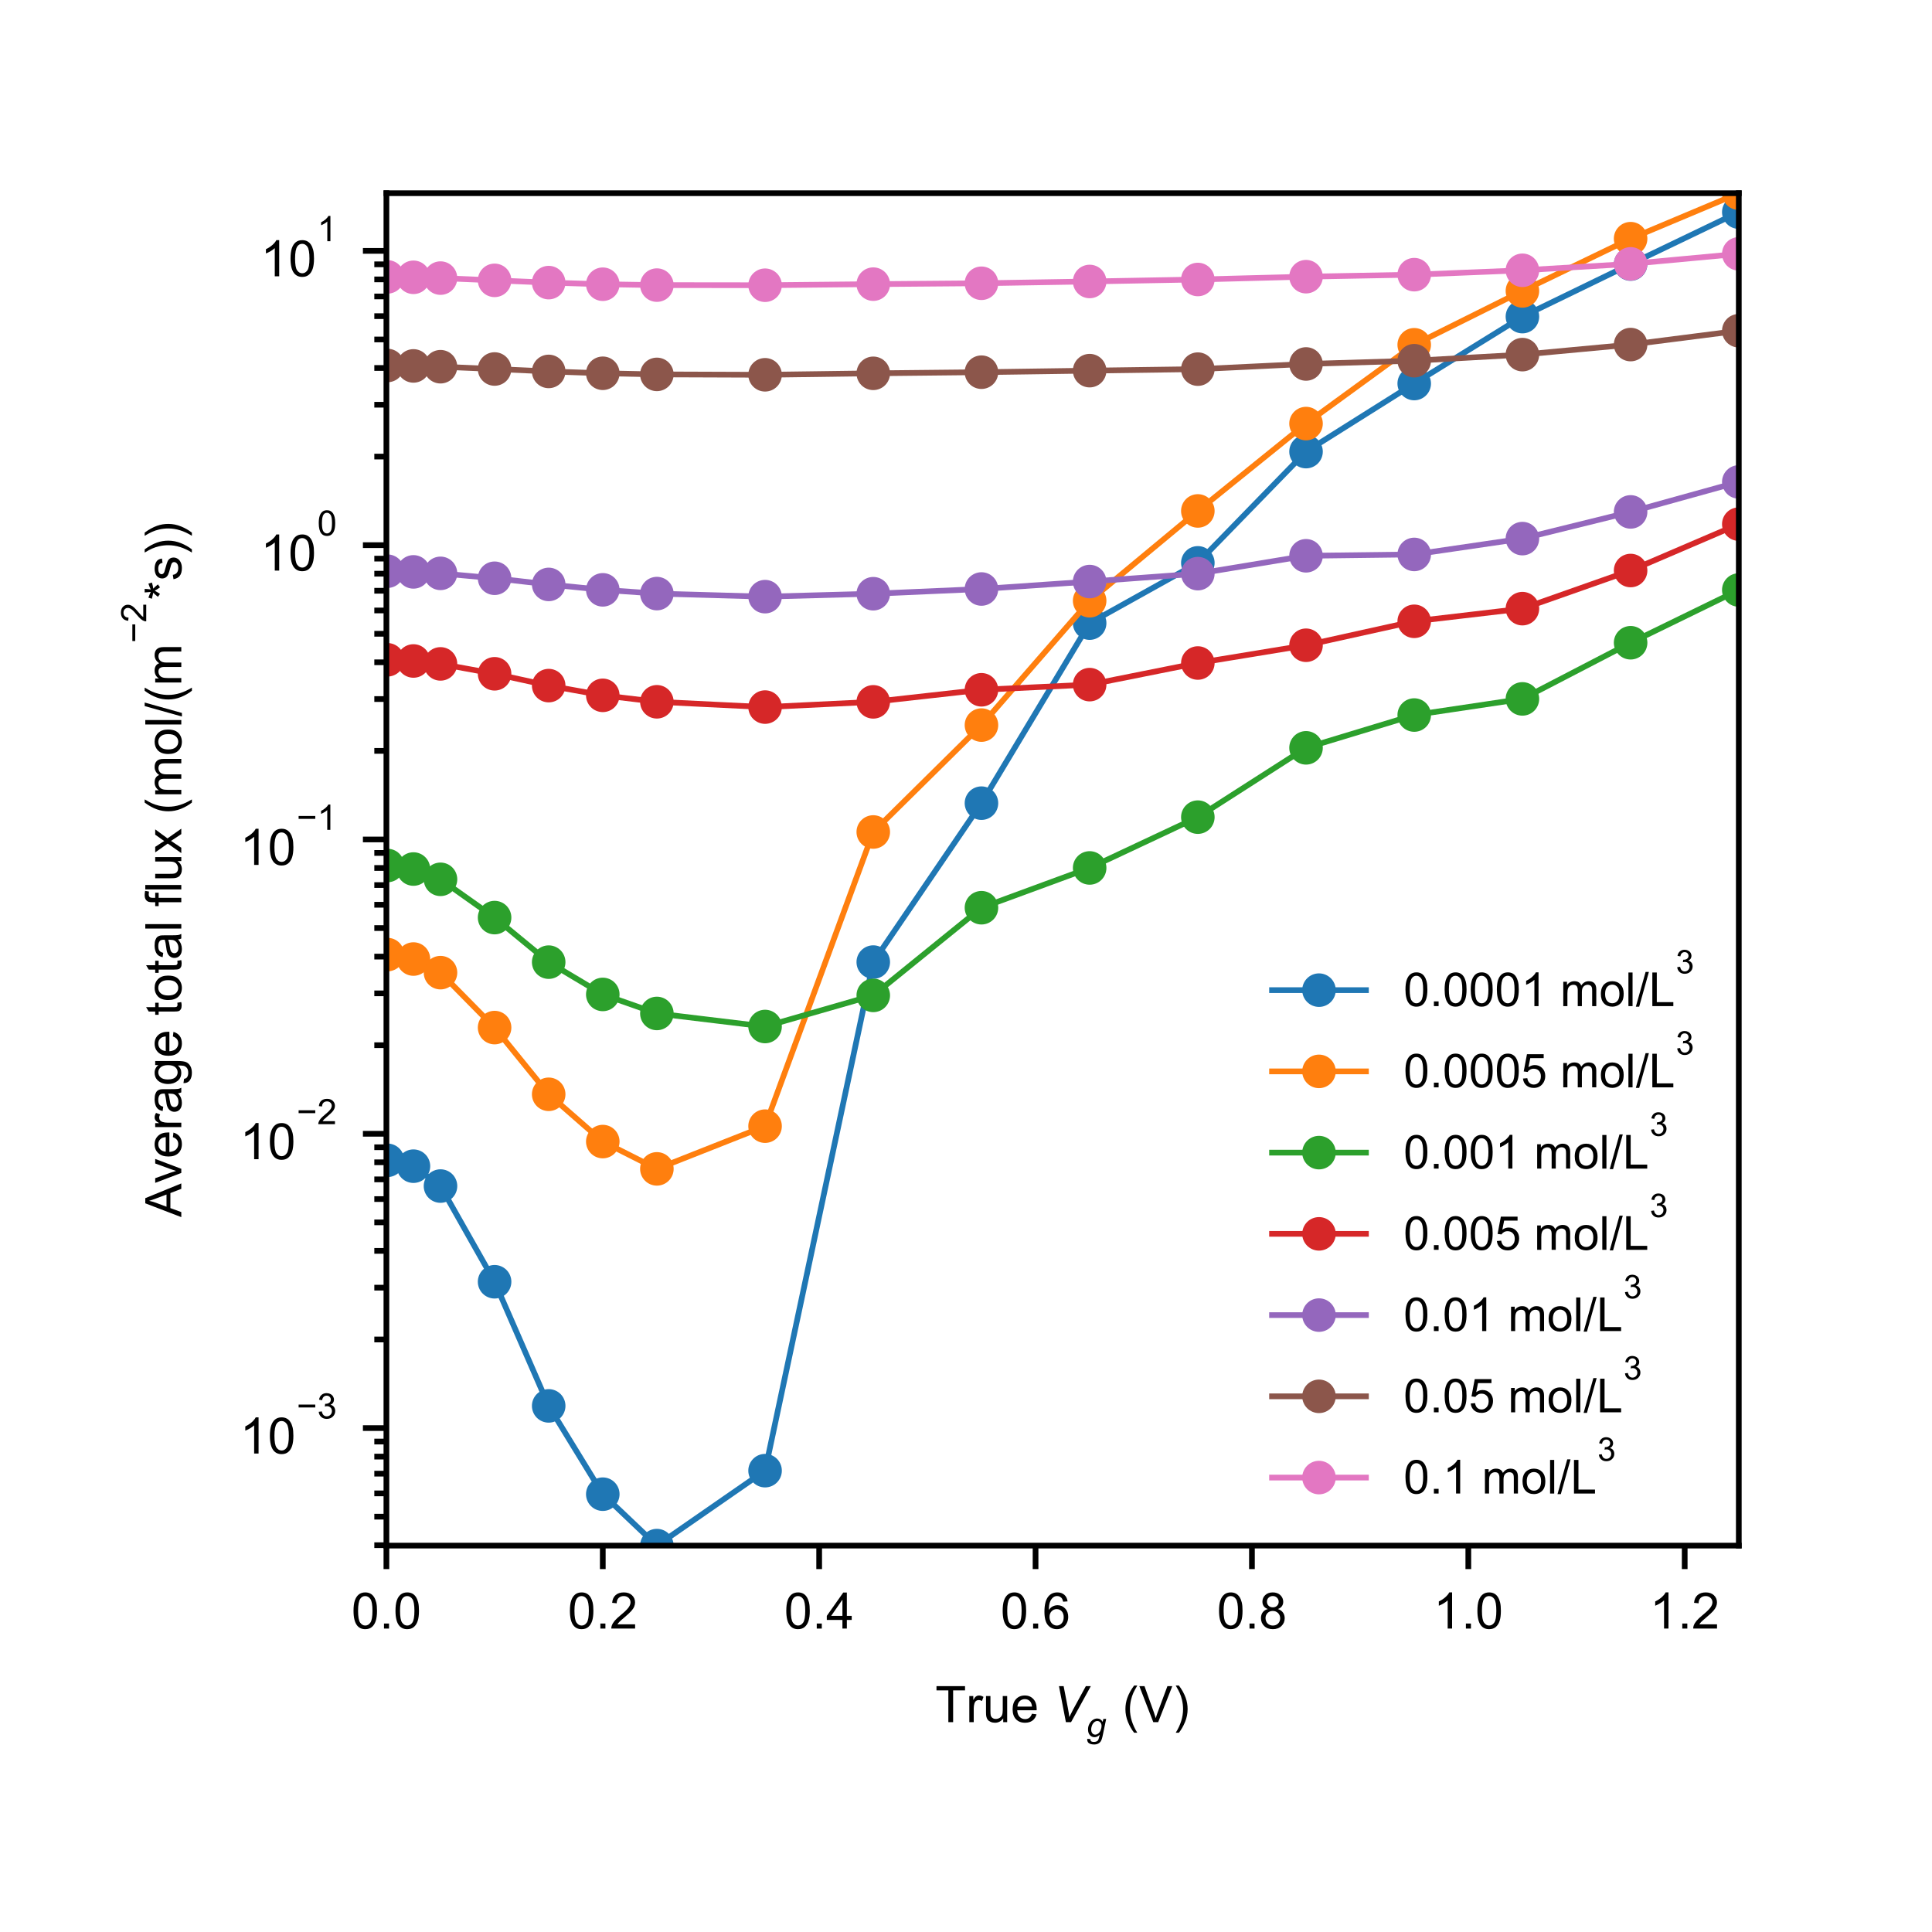 <?xml version="1.0" encoding="utf-8" standalone="no"?>
<!DOCTYPE svg PUBLIC "-//W3C//DTD SVG 1.1//EN"
  "http://www.w3.org/Graphics/SVG/1.1/DTD/svg11.dtd">
<!-- Created with matplotlib (http://matplotlib.org/) -->
<svg height="288pt" version="1.1" viewBox="0 0 288 288" width="288pt" xmlns="http://www.w3.org/2000/svg" xmlns:xlink="http://www.w3.org/1999/xlink">
 <defs>
  <style type="text/css">
*{stroke-linecap:butt;stroke-linejoin:round;}
  </style>
 </defs>
 <g id="figure_1">
  <g id="patch_1">
   <path d="M 0 288 
L 288 288 
L 288 0 
L 0 0 
z
" style="fill:none;"/>
  </g>
  <g id="axes_1">
   <g id="patch_2">
    <path d="M 57.6 230.4 
L 259.2 230.4 
L 259.2 28.8 
L 57.6 28.8 
z
" style="fill:none;"/>
   </g>
   <g id="matplotlib.axis_1">
    <g id="xtick_1">
     <g id="line2d_1">
      <defs>
       <path d="M 0 0 
L 0 3.5 
" id="ma757863d47" style="stroke:#000000;stroke-width:0.85;"/>
      </defs>
      <g>
       <use style="stroke:#000000;stroke-width:0.85;" x="57.6" xlink:href="#ma757863d47" y="230.4"/>
      </g>
     </g>
     <g id="text_1">
      <!-- 0.0 -->
      <defs>
       <path d="M 4.156 35.297 
Q 4.156 48 6.766 55.734 
Q 9.375 63.484 14.516 67.672 
Q 19.672 71.875 27.484 71.875 
Q 33.25 71.875 37.594 69.547 
Q 41.938 67.234 44.766 62.859 
Q 47.609 58.5 49.219 52.219 
Q 50.828 45.953 50.828 35.297 
Q 50.828 22.703 48.234 14.969 
Q 45.656 7.234 40.5 3 
Q 35.359 -1.219 27.484 -1.219 
Q 17.141 -1.219 11.234 6.203 
Q 4.156 15.141 4.156 35.297 
M 13.188 35.297 
Q 13.188 17.672 17.312 11.828 
Q 21.438 6 27.484 6 
Q 33.547 6 37.672 11.859 
Q 41.797 17.719 41.797 35.297 
Q 41.797 52.984 37.672 58.781 
Q 33.547 64.594 27.391 64.594 
Q 21.344 64.594 17.719 59.469 
Q 13.188 52.938 13.188 35.297 
" id="ArialMT-30"/>
       <path d="M 9.078 0 
L 9.078 10.016 
L 19.094 10.016 
L 19.094 0 
z
" id="ArialMT-2e"/>
      </defs>
      <g transform="translate(52.388 242.768)scale(0.075 -0.075)">
       <use xlink:href="#ArialMT-30"/>
       <use x="55.615" xlink:href="#ArialMT-2e"/>
       <use x="83.398" xlink:href="#ArialMT-30"/>
      </g>
     </g>
    </g>
    <g id="xtick_2">
     <g id="line2d_2">
      <g>
       <use style="stroke:#000000;stroke-width:0.85;" x="89.856" xlink:href="#ma757863d47" y="230.4"/>
      </g>
     </g>
     <g id="text_2">
      <!-- 0.2 -->
      <defs>
       <path d="M 50.344 8.453 
L 50.344 0 
L 3.031 0 
Q 2.938 3.172 4.047 6.109 
Q 5.859 10.938 9.828 15.625 
Q 13.812 20.312 21.344 26.469 
Q 33.016 36.031 37.109 41.625 
Q 41.219 47.219 41.219 52.203 
Q 41.219 57.422 37.469 61 
Q 33.734 64.594 27.734 64.594 
Q 21.391 64.594 17.578 60.781 
Q 13.766 56.984 13.719 50.25 
L 4.688 51.172 
Q 5.609 61.281 11.656 66.578 
Q 17.719 71.875 27.938 71.875 
Q 38.234 71.875 44.234 66.156 
Q 50.25 60.453 50.25 52 
Q 50.25 47.703 48.484 43.547 
Q 46.734 39.406 42.656 34.812 
Q 38.578 30.219 29.109 22.219 
Q 21.188 15.578 18.938 13.203 
Q 16.703 10.844 15.234 8.453 
z
" id="ArialMT-32"/>
      </defs>
      <g transform="translate(84.644 242.768)scale(0.075 -0.075)">
       <use xlink:href="#ArialMT-30"/>
       <use x="55.615" xlink:href="#ArialMT-2e"/>
       <use x="83.398" xlink:href="#ArialMT-32"/>
      </g>
     </g>
    </g>
    <g id="xtick_3">
     <g id="line2d_3">
      <g>
       <use style="stroke:#000000;stroke-width:0.85;" x="122.112" xlink:href="#ma757863d47" y="230.4"/>
      </g>
     </g>
     <g id="text_3">
      <!-- 0.4 -->
      <defs>
       <path d="M 32.328 0 
L 32.328 17.141 
L 1.266 17.141 
L 1.266 25.203 
L 33.938 71.578 
L 41.109 71.578 
L 41.109 25.203 
L 50.781 25.203 
L 50.781 17.141 
L 41.109 17.141 
L 41.109 0 
z
M 32.328 25.203 
L 32.328 57.469 
L 9.906 25.203 
z
" id="ArialMT-34"/>
      </defs>
      <g transform="translate(116.9 242.768)scale(0.075 -0.075)">
       <use xlink:href="#ArialMT-30"/>
       <use x="55.615" xlink:href="#ArialMT-2e"/>
       <use x="83.398" xlink:href="#ArialMT-34"/>
      </g>
     </g>
    </g>
    <g id="xtick_4">
     <g id="line2d_4">
      <g>
       <use style="stroke:#000000;stroke-width:0.85;" x="154.368" xlink:href="#ma757863d47" y="230.4"/>
      </g>
     </g>
     <g id="text_4">
      <!-- 0.6 -->
      <defs>
       <path d="M 49.75 54.047 
L 41.016 53.375 
Q 39.844 58.547 37.703 60.891 
Q 34.125 64.656 28.906 64.656 
Q 24.703 64.656 21.531 62.312 
Q 17.391 59.281 14.984 53.469 
Q 12.594 47.656 12.5 36.922 
Q 15.672 41.75 20.266 44.094 
Q 24.859 46.438 29.891 46.438 
Q 38.672 46.438 44.844 39.969 
Q 51.031 33.5 51.031 23.25 
Q 51.031 16.5 48.125 10.719 
Q 45.219 4.938 40.141 1.859 
Q 35.062 -1.219 28.609 -1.219 
Q 17.625 -1.219 10.688 6.859 
Q 3.766 14.938 3.766 33.5 
Q 3.766 54.25 11.422 63.672 
Q 18.109 71.875 29.438 71.875 
Q 37.891 71.875 43.281 67.141 
Q 48.688 62.406 49.75 54.047 
M 13.875 23.188 
Q 13.875 18.656 15.797 14.5 
Q 17.719 10.359 21.188 8.172 
Q 24.656 6 28.469 6 
Q 34.031 6 38.031 10.484 
Q 42.047 14.984 42.047 22.703 
Q 42.047 30.125 38.078 34.391 
Q 34.125 38.672 28.125 38.672 
Q 22.172 38.672 18.016 34.391 
Q 13.875 30.125 13.875 23.188 
" id="ArialMT-36"/>
      </defs>
      <g transform="translate(149.155 242.768)scale(0.075 -0.075)">
       <use xlink:href="#ArialMT-30"/>
       <use x="55.615" xlink:href="#ArialMT-2e"/>
       <use x="83.398" xlink:href="#ArialMT-36"/>
      </g>
     </g>
    </g>
    <g id="xtick_5">
     <g id="line2d_5">
      <g>
       <use style="stroke:#000000;stroke-width:0.85;" x="186.624" xlink:href="#ma757863d47" y="230.4"/>
      </g>
     </g>
     <g id="text_5">
      <!-- 0.8 -->
      <defs>
       <path d="M 17.672 38.812 
Q 12.203 40.828 9.562 44.531 
Q 6.938 48.25 6.938 53.422 
Q 6.938 61.234 12.547 66.547 
Q 18.172 71.875 27.484 71.875 
Q 36.859 71.875 42.578 66.422 
Q 48.297 60.984 48.297 53.172 
Q 48.297 48.188 45.672 44.5 
Q 43.062 40.828 37.75 38.812 
Q 44.344 36.672 47.781 31.875 
Q 51.219 27.094 51.219 20.453 
Q 51.219 11.281 44.719 5.031 
Q 38.234 -1.219 27.641 -1.219 
Q 17.047 -1.219 10.547 5.047 
Q 4.047 11.328 4.047 20.703 
Q 4.047 27.688 7.594 32.391 
Q 11.141 37.109 17.672 38.812 
M 15.922 53.719 
Q 15.922 48.641 19.188 45.406 
Q 22.469 42.188 27.688 42.188 
Q 32.766 42.188 36.016 45.375 
Q 39.266 48.578 39.266 53.219 
Q 39.266 58.062 35.906 61.359 
Q 32.562 64.656 27.594 64.656 
Q 22.562 64.656 19.234 61.422 
Q 15.922 58.203 15.922 53.719 
M 13.094 20.656 
Q 13.094 16.891 14.875 13.375 
Q 16.656 9.859 20.172 7.922 
Q 23.688 6 27.734 6 
Q 34.031 6 38.125 10.047 
Q 42.234 14.109 42.234 20.359 
Q 42.234 26.703 38.016 30.859 
Q 33.797 35.016 27.438 35.016 
Q 21.234 35.016 17.156 30.906 
Q 13.094 26.812 13.094 20.656 
" id="ArialMT-38"/>
      </defs>
      <g transform="translate(181.411 242.768)scale(0.075 -0.075)">
       <use xlink:href="#ArialMT-30"/>
       <use x="55.615" xlink:href="#ArialMT-2e"/>
       <use x="83.398" xlink:href="#ArialMT-38"/>
      </g>
     </g>
    </g>
    <g id="xtick_6">
     <g id="line2d_6">
      <g>
       <use style="stroke:#000000;stroke-width:0.85;" x="218.88" xlink:href="#ma757863d47" y="230.4"/>
      </g>
     </g>
     <g id="text_6">
      <!-- 1.0 -->
      <defs>
       <path d="M 37.25 0 
L 28.469 0 
L 28.469 56 
Q 25.297 52.984 20.141 49.953 
Q 14.984 46.922 10.891 45.406 
L 10.891 53.906 
Q 18.266 57.375 23.781 62.297 
Q 29.297 67.234 31.594 71.875 
L 37.25 71.875 
z
" id="ArialMT-31"/>
      </defs>
      <g transform="translate(213.667 242.768)scale(0.075 -0.075)">
       <use xlink:href="#ArialMT-31"/>
       <use x="55.615" xlink:href="#ArialMT-2e"/>
       <use x="83.398" xlink:href="#ArialMT-30"/>
      </g>
     </g>
    </g>
    <g id="xtick_7">
     <g id="line2d_7">
      <g>
       <use style="stroke:#000000;stroke-width:0.85;" x="251.136" xlink:href="#ma757863d47" y="230.4"/>
      </g>
     </g>
     <g id="text_7">
      <!-- 1.2 -->
      <g transform="translate(245.923 242.768)scale(0.075 -0.075)">
       <use xlink:href="#ArialMT-31"/>
       <use x="55.615" xlink:href="#ArialMT-2e"/>
       <use x="83.398" xlink:href="#ArialMT-32"/>
      </g>
     </g>
    </g>
    <g id="text_8">
     <!-- True $V_{g}$ (V) -->
     <defs>
      <path d="M 25.922 0 
L 25.922 63.141 
L 2.344 63.141 
L 2.344 71.578 
L 59.078 71.578 
L 59.078 63.141 
L 35.406 63.141 
L 35.406 0 
z
" id="ArialMT-54"/>
      <path d="M 6.5 0 
L 6.5 51.859 
L 14.406 51.859 
L 14.406 44 
Q 17.438 49.516 20 51.266 
Q 22.562 53.031 25.641 53.031 
Q 30.078 53.031 34.672 50.203 
L 31.641 42.047 
Q 28.422 43.953 25.203 43.953 
Q 22.312 43.953 20.016 42.219 
Q 17.719 40.484 16.75 37.406 
Q 15.281 32.719 15.281 27.156 
L 15.281 0 
z
" id="ArialMT-72"/>
      <path d="M 40.578 0 
L 40.578 7.625 
Q 34.516 -1.172 24.125 -1.172 
Q 19.531 -1.172 15.547 0.578 
Q 11.578 2.344 9.641 5 
Q 7.719 7.672 6.938 11.531 
Q 6.391 14.109 6.391 19.734 
L 6.391 51.859 
L 15.188 51.859 
L 15.188 23.094 
Q 15.188 16.219 15.719 13.812 
Q 16.547 10.359 19.234 8.375 
Q 21.922 6.391 25.875 6.391 
Q 29.828 6.391 33.297 8.422 
Q 36.766 10.453 38.203 13.938 
Q 39.656 17.438 39.656 24.078 
L 39.656 51.859 
L 48.438 51.859 
L 48.438 0 
z
" id="ArialMT-75"/>
      <path d="M 42.094 16.703 
L 51.172 15.578 
Q 49.031 7.625 43.219 3.219 
Q 37.406 -1.172 28.375 -1.172 
Q 17 -1.172 10.328 5.828 
Q 3.656 12.844 3.656 25.484 
Q 3.656 38.578 10.391 45.797 
Q 17.141 53.031 27.875 53.031 
Q 38.281 53.031 44.875 45.953 
Q 51.469 38.875 51.469 26.031 
Q 51.469 25.25 51.422 23.688 
L 12.75 23.688 
Q 13.234 15.141 17.578 10.594 
Q 21.922 6.062 28.422 6.062 
Q 33.25 6.062 36.672 8.594 
Q 40.094 11.141 42.094 16.703 
M 13.234 30.906 
L 42.188 30.906 
Q 41.609 37.453 38.875 40.719 
Q 34.672 45.797 27.984 45.797 
Q 21.922 45.797 17.797 41.75 
Q 13.672 37.703 13.234 30.906 
" id="ArialMT-65"/>
      <path id="ArialMT-20"/>
      <path d="M 26.172 0 
L 12.406 71.578 
L 21.625 71.578 
L 29.938 28.906 
Q 32.234 17.281 32.906 10.156 
Q 37.406 19.344 40.281 24.703 
L 65.828 71.578 
L 75.688 71.578 
L 36.422 0 
z
" id="Arial-ItalicMT-56"/>
      <path d="M 2.828 -4.688 
L 11.766 -5.516 
Q 11.672 -8.547 12.5 -10.062 
Q 13.328 -11.578 15.141 -12.406 
Q 17.531 -13.484 21.344 -13.484 
Q 29.344 -13.484 32.859 -9.328 
Q 35.156 -6.547 37.109 2.781 
L 37.984 6.984 
Q 31.109 0 23.344 0 
Q 15.484 0 10.188 5.781 
Q 4.891 11.578 4.891 22.172 
Q 4.891 30.906 9.062 38.234 
Q 13.234 45.562 18.984 49.297 
Q 24.75 53.031 30.859 53.031 
Q 41.062 53.031 46.578 43.359 
L 48.344 51.859 
L 56.453 51.859 
L 46 1.812 
Q 44.281 -6.453 41.5 -11.062 
Q 38.719 -15.672 33.766 -18.203 
Q 28.812 -20.75 22.312 -20.75 
Q 16.062 -20.75 11.547 -19.141 
Q 7.031 -17.531 4.812 -14.422 
Q 2.594 -11.328 2.594 -7.328 
Q 2.594 -6.109 2.828 -4.688 
M 13.875 22.953 
Q 13.875 17.625 14.891 14.938 
Q 16.359 11.188 19.062 9.203 
Q 21.781 7.234 25.094 7.234 
Q 29.438 7.234 33.734 10.281 
Q 38.031 13.328 40.688 19.719 
Q 43.359 26.125 43.359 31.938 
Q 43.359 38.328 39.812 42.109 
Q 36.281 45.906 31.062 45.906 
Q 27.828 45.906 24.797 44.172 
Q 21.781 42.438 19.156 38.891 
Q 16.547 35.359 15.203 30.422 
Q 13.875 25.484 13.875 22.953 
" id="Arial-ItalicMT-67"/>
      <path d="M 23.391 -21.047 
Q 16.109 -11.859 11.078 0.438 
Q 6.062 12.75 6.062 25.922 
Q 6.062 37.547 9.812 48.188 
Q 14.203 60.547 23.391 72.797 
L 29.688 72.797 
Q 23.781 62.641 21.875 58.297 
Q 18.891 51.562 17.188 44.234 
Q 15.094 35.109 15.094 25.875 
Q 15.094 2.391 29.688 -21.047 
z
" id="ArialMT-28"/>
      <path d="M 28.172 0 
L 0.438 71.578 
L 10.688 71.578 
L 29.297 19.578 
Q 31.547 13.328 33.062 7.859 
Q 34.719 13.719 36.922 19.578 
L 56.25 71.578 
L 65.922 71.578 
L 37.891 0 
z
" id="ArialMT-56"/>
      <path d="M 12.359 -21.047 
L 6.062 -21.047 
Q 20.656 2.391 20.656 25.875 
Q 20.656 35.062 18.562 44.094 
Q 16.891 51.422 13.922 58.156 
Q 12.016 62.547 6.062 72.797 
L 12.359 72.797 
Q 21.531 60.547 25.922 48.188 
Q 29.688 37.547 29.688 25.922 
Q 29.688 12.75 24.625 0.438 
Q 19.578 -11.859 12.359 -21.047 
" id="ArialMT-29"/>
     </defs>
     <g transform="translate(139.425 256.734)scale(0.075 -0.075)">
      <use transform="translate(0 0.203)" xlink:href="#ArialMT-54"/>
      <use transform="translate(61.084 0.203)" xlink:href="#ArialMT-72"/>
      <use transform="translate(94.385 0.203)" xlink:href="#ArialMT-75"/>
      <use transform="translate(150 0.203)" xlink:href="#ArialMT-65"/>
      <use transform="translate(205.615 0.203)" xlink:href="#ArialMT-20"/>
      <use transform="translate(233.398 0.203)" xlink:href="#Arial-ItalicMT-56"/>
      <use transform="translate(300.098 -29.666)scale(0.7)" xlink:href="#Arial-ItalicMT-67"/>
      <use transform="translate(344.006 0.203)" xlink:href="#ArialMT-20"/>
      <use transform="translate(371.79 0.203)" xlink:href="#ArialMT-28"/>
      <use transform="translate(405.09 0.203)" xlink:href="#ArialMT-56"/>
      <use transform="translate(471.79 0.203)" xlink:href="#ArialMT-29"/>
     </g>
    </g>
   </g>
   <g id="matplotlib.axis_2">
    <g id="ytick_1">
     <g id="line2d_8">
      <defs>
       <path d="M 0 0 
L -3.5 0 
" id="m6079a8053b" style="stroke:#000000;stroke-width:0.85;"/>
      </defs>
      <g>
       <use style="stroke:#000000;stroke-width:0.85;" x="57.6" xlink:href="#m6079a8053b" y="212.881"/>
      </g>
     </g>
     <g id="text_9">
      <!-- ${10^{-3}}$ -->
      <defs>
       <path d="M 52.828 31.203 
L 5.562 31.203 
L 5.562 39.406 
L 52.828 39.406 
z
" id="ArialMT-2212"/>
       <path d="M 4.203 18.891 
L 12.984 20.062 
Q 14.5 12.594 18.141 9.297 
Q 21.781 6 27 6 
Q 33.203 6 37.469 10.297 
Q 41.75 14.594 41.75 20.953 
Q 41.75 27 37.797 30.922 
Q 33.844 34.859 27.734 34.859 
Q 25.25 34.859 21.531 33.891 
L 22.516 41.609 
Q 23.391 41.5 23.922 41.5 
Q 29.547 41.5 34.031 44.422 
Q 38.531 47.359 38.531 53.469 
Q 38.531 58.297 35.25 61.469 
Q 31.984 64.656 26.812 64.656 
Q 21.688 64.656 18.266 61.422 
Q 14.844 58.203 13.875 51.766 
L 5.078 53.328 
Q 6.688 62.156 12.391 67.016 
Q 18.109 71.875 26.609 71.875 
Q 32.469 71.875 37.391 69.359 
Q 42.328 66.844 44.938 62.5 
Q 47.562 58.156 47.562 53.266 
Q 47.562 48.641 45.062 44.828 
Q 42.578 41.016 37.703 38.766 
Q 44.047 37.312 47.562 32.688 
Q 51.078 28.078 51.078 21.141 
Q 51.078 11.766 44.234 5.25 
Q 37.406 -1.266 26.953 -1.266 
Q 17.531 -1.266 11.297 4.344 
Q 5.078 9.969 4.203 18.891 
" id="ArialMT-33"/>
      </defs>
      <g transform="translate(35.75 216.748)scale(0.075 -0.075)">
       <use transform="translate(0 0.994)" xlink:href="#ArialMT-31"/>
       <use transform="translate(55.615 0.994)" xlink:href="#ArialMT-30"/>
       <use transform="translate(112.973 70.688)scale(0.7)" xlink:href="#ArialMT-2212"/>
       <use transform="translate(153.852 70.688)scale(0.7)" xlink:href="#ArialMT-33"/>
      </g>
     </g>
    </g>
    <g id="ytick_2">
     <g id="line2d_9">
      <g>
       <use style="stroke:#000000;stroke-width:0.85;" x="57.6" xlink:href="#m6079a8053b" y="169.01"/>
      </g>
     </g>
     <g id="text_10">
      <!-- ${10^{-2}}$ -->
      <g transform="translate(35.75 172.877)scale(0.075 -0.075)">
       <use transform="translate(0 0.994)" xlink:href="#ArialMT-31"/>
       <use transform="translate(55.615 0.994)" xlink:href="#ArialMT-30"/>
       <use transform="translate(112.973 70.688)scale(0.7)" xlink:href="#ArialMT-2212"/>
       <use transform="translate(153.852 70.688)scale(0.7)" xlink:href="#ArialMT-32"/>
      </g>
     </g>
    </g>
    <g id="ytick_3">
     <g id="line2d_10">
      <g>
       <use style="stroke:#000000;stroke-width:0.85;" x="57.6" xlink:href="#m6079a8053b" y="125.139"/>
      </g>
     </g>
     <g id="text_11">
      <!-- ${10^{-1}}$ -->
      <g transform="translate(35.75 129.006)scale(0.075 -0.075)">
       <use transform="translate(0 0.994)" xlink:href="#ArialMT-31"/>
       <use transform="translate(55.615 0.994)" xlink:href="#ArialMT-30"/>
       <use transform="translate(112.973 70.688)scale(0.7)" xlink:href="#ArialMT-2212"/>
       <use transform="translate(153.852 70.688)scale(0.7)" xlink:href="#ArialMT-31"/>
      </g>
     </g>
    </g>
    <g id="ytick_4">
     <g id="line2d_11">
      <g>
       <use style="stroke:#000000;stroke-width:0.85;" x="57.6" xlink:href="#m6079a8053b" y="81.267"/>
      </g>
     </g>
     <g id="text_12">
      <!-- ${10^{0}}$ -->
      <g transform="translate(38.825 85.134)scale(0.075 -0.075)">
       <use transform="translate(0 0.994)" xlink:href="#ArialMT-31"/>
       <use transform="translate(55.615 0.994)" xlink:href="#ArialMT-30"/>
       <use transform="translate(112.973 70.688)scale(0.7)" xlink:href="#ArialMT-30"/>
      </g>
     </g>
    </g>
    <g id="ytick_5">
     <g id="line2d_12">
      <g>
       <use style="stroke:#000000;stroke-width:0.85;" x="57.6" xlink:href="#m6079a8053b" y="37.396"/>
      </g>
     </g>
     <g id="text_13">
      <!-- ${10^{1}}$ -->
      <g transform="translate(38.825 41.263)scale(0.075 -0.075)">
       <use transform="translate(0 0.994)" xlink:href="#ArialMT-31"/>
       <use transform="translate(55.615 0.994)" xlink:href="#ArialMT-30"/>
       <use transform="translate(112.973 70.688)scale(0.7)" xlink:href="#ArialMT-31"/>
      </g>
     </g>
    </g>
    <g id="ytick_6">
     <g id="line2d_13">
      <defs>
       <path d="M 0 0 
L -1.8 0 
" id="m08d5050c03" style="stroke:#000000;stroke-width:0.85;"/>
      </defs>
      <g>
       <use style="stroke:#000000;stroke-width:0.85;" x="57.6" xlink:href="#m08d5050c03" y="230.339"/>
      </g>
     </g>
    </g>
    <g id="ytick_7">
     <g id="line2d_14">
      <g>
       <use style="stroke:#000000;stroke-width:0.85;" x="57.6" xlink:href="#m08d5050c03" y="226.088"/>
      </g>
     </g>
    </g>
    <g id="ytick_8">
     <g id="line2d_15">
      <g>
       <use style="stroke:#000000;stroke-width:0.85;" x="57.6" xlink:href="#m08d5050c03" y="222.614"/>
      </g>
     </g>
    </g>
    <g id="ytick_9">
     <g id="line2d_16">
      <g>
       <use style="stroke:#000000;stroke-width:0.85;" x="57.6" xlink:href="#m08d5050c03" y="219.677"/>
      </g>
     </g>
    </g>
    <g id="ytick_10">
     <g id="line2d_17">
      <g>
       <use style="stroke:#000000;stroke-width:0.85;" x="57.6" xlink:href="#m08d5050c03" y="217.133"/>
      </g>
     </g>
    </g>
    <g id="ytick_11">
     <g id="line2d_18">
      <g>
       <use style="stroke:#000000;stroke-width:0.85;" x="57.6" xlink:href="#m08d5050c03" y="214.888"/>
      </g>
     </g>
    </g>
    <g id="ytick_12">
     <g id="line2d_19">
      <g>
       <use style="stroke:#000000;stroke-width:0.85;" x="57.6" xlink:href="#m08d5050c03" y="199.674"/>
      </g>
     </g>
    </g>
    <g id="ytick_13">
     <g id="line2d_20">
      <g>
       <use style="stroke:#000000;stroke-width:0.85;" x="57.6" xlink:href="#m08d5050c03" y="191.949"/>
      </g>
     </g>
    </g>
    <g id="ytick_14">
     <g id="line2d_21">
      <g>
       <use style="stroke:#000000;stroke-width:0.85;" x="57.6" xlink:href="#m08d5050c03" y="186.468"/>
      </g>
     </g>
    </g>
    <g id="ytick_15">
     <g id="line2d_22">
      <g>
       <use style="stroke:#000000;stroke-width:0.85;" x="57.6" xlink:href="#m08d5050c03" y="182.216"/>
      </g>
     </g>
    </g>
    <g id="ytick_16">
     <g id="line2d_23">
      <g>
       <use style="stroke:#000000;stroke-width:0.85;" x="57.6" xlink:href="#m08d5050c03" y="178.743"/>
      </g>
     </g>
    </g>
    <g id="ytick_17">
     <g id="line2d_24">
      <g>
       <use style="stroke:#000000;stroke-width:0.85;" x="57.6" xlink:href="#m08d5050c03" y="175.806"/>
      </g>
     </g>
    </g>
    <g id="ytick_18">
     <g id="line2d_25">
      <g>
       <use style="stroke:#000000;stroke-width:0.85;" x="57.6" xlink:href="#m08d5050c03" y="173.261"/>
      </g>
     </g>
    </g>
    <g id="ytick_19">
     <g id="line2d_26">
      <g>
       <use style="stroke:#000000;stroke-width:0.85;" x="57.6" xlink:href="#m08d5050c03" y="171.017"/>
      </g>
     </g>
    </g>
    <g id="ytick_20">
     <g id="line2d_27">
      <g>
       <use style="stroke:#000000;stroke-width:0.85;" x="57.6" xlink:href="#m08d5050c03" y="155.803"/>
      </g>
     </g>
    </g>
    <g id="ytick_21">
     <g id="line2d_28">
      <g>
       <use style="stroke:#000000;stroke-width:0.85;" x="57.6" xlink:href="#m08d5050c03" y="148.078"/>
      </g>
     </g>
    </g>
    <g id="ytick_22">
     <g id="line2d_29">
      <g>
       <use style="stroke:#000000;stroke-width:0.85;" x="57.6" xlink:href="#m08d5050c03" y="142.597"/>
      </g>
     </g>
    </g>
    <g id="ytick_23">
     <g id="line2d_30">
      <g>
       <use style="stroke:#000000;stroke-width:0.85;" x="57.6" xlink:href="#m08d5050c03" y="138.345"/>
      </g>
     </g>
    </g>
    <g id="ytick_24">
     <g id="line2d_31">
      <g>
       <use style="stroke:#000000;stroke-width:0.85;" x="57.6" xlink:href="#m08d5050c03" y="134.871"/>
      </g>
     </g>
    </g>
    <g id="ytick_25">
     <g id="line2d_32">
      <g>
       <use style="stroke:#000000;stroke-width:0.85;" x="57.6" xlink:href="#m08d5050c03" y="131.934"/>
      </g>
     </g>
    </g>
    <g id="ytick_26">
     <g id="line2d_33">
      <g>
       <use style="stroke:#000000;stroke-width:0.85;" x="57.6" xlink:href="#m08d5050c03" y="129.39"/>
      </g>
     </g>
    </g>
    <g id="ytick_27">
     <g id="line2d_34">
      <g>
       <use style="stroke:#000000;stroke-width:0.85;" x="57.6" xlink:href="#m08d5050c03" y="127.146"/>
      </g>
     </g>
    </g>
    <g id="ytick_28">
     <g id="line2d_35">
      <g>
       <use style="stroke:#000000;stroke-width:0.85;" x="57.6" xlink:href="#m08d5050c03" y="111.932"/>
      </g>
     </g>
    </g>
    <g id="ytick_29">
     <g id="line2d_36">
      <g>
       <use style="stroke:#000000;stroke-width:0.85;" x="57.6" xlink:href="#m08d5050c03" y="104.207"/>
      </g>
     </g>
    </g>
    <g id="ytick_30">
     <g id="line2d_37">
      <g>
       <use style="stroke:#000000;stroke-width:0.85;" x="57.6" xlink:href="#m08d5050c03" y="98.725"/>
      </g>
     </g>
    </g>
    <g id="ytick_31">
     <g id="line2d_38">
      <g>
       <use style="stroke:#000000;stroke-width:0.85;" x="57.6" xlink:href="#m08d5050c03" y="94.474"/>
      </g>
     </g>
    </g>
    <g id="ytick_32">
     <g id="line2d_39">
      <g>
       <use style="stroke:#000000;stroke-width:0.85;" x="57.6" xlink:href="#m08d5050c03" y="91"/>
      </g>
     </g>
    </g>
    <g id="ytick_33">
     <g id="line2d_40">
      <g>
       <use style="stroke:#000000;stroke-width:0.85;" x="57.6" xlink:href="#m08d5050c03" y="88.063"/>
      </g>
     </g>
    </g>
    <g id="ytick_34">
     <g id="line2d_41">
      <g>
       <use style="stroke:#000000;stroke-width:0.85;" x="57.6" xlink:href="#m08d5050c03" y="85.519"/>
      </g>
     </g>
    </g>
    <g id="ytick_35">
     <g id="line2d_42">
      <g>
       <use style="stroke:#000000;stroke-width:0.85;" x="57.6" xlink:href="#m08d5050c03" y="83.275"/>
      </g>
     </g>
    </g>
    <g id="ytick_36">
     <g id="line2d_43">
      <g>
       <use style="stroke:#000000;stroke-width:0.85;" x="57.6" xlink:href="#m08d5050c03" y="68.061"/>
      </g>
     </g>
    </g>
    <g id="ytick_37">
     <g id="line2d_44">
      <g>
       <use style="stroke:#000000;stroke-width:0.85;" x="57.6" xlink:href="#m08d5050c03" y="60.335"/>
      </g>
     </g>
    </g>
    <g id="ytick_38">
     <g id="line2d_45">
      <g>
       <use style="stroke:#000000;stroke-width:0.85;" x="57.6" xlink:href="#m08d5050c03" y="54.854"/>
      </g>
     </g>
    </g>
    <g id="ytick_39">
     <g id="line2d_46">
      <g>
       <use style="stroke:#000000;stroke-width:0.85;" x="57.6" xlink:href="#m08d5050c03" y="50.603"/>
      </g>
     </g>
    </g>
    <g id="ytick_40">
     <g id="line2d_47">
      <g>
       <use style="stroke:#000000;stroke-width:0.85;" x="57.6" xlink:href="#m08d5050c03" y="47.129"/>
      </g>
     </g>
    </g>
    <g id="ytick_41">
     <g id="line2d_48">
      <g>
       <use style="stroke:#000000;stroke-width:0.85;" x="57.6" xlink:href="#m08d5050c03" y="44.192"/>
      </g>
     </g>
    </g>
    <g id="ytick_42">
     <g id="line2d_49">
      <g>
       <use style="stroke:#000000;stroke-width:0.85;" x="57.6" xlink:href="#m08d5050c03" y="41.648"/>
      </g>
     </g>
    </g>
    <g id="ytick_43">
     <g id="line2d_50">
      <g>
       <use style="stroke:#000000;stroke-width:0.85;" x="57.6" xlink:href="#m08d5050c03" y="39.403"/>
      </g>
     </g>
    </g>
    <g id="text_14">
     <!-- Average total flux (mol/(m$^{-2}$*s)) -->
     <defs>
      <path d="M -0.141 0 
L 27.344 71.578 
L 37.547 71.578 
L 66.844 0 
L 56.062 0 
L 47.703 21.688 
L 17.781 21.688 
L 9.906 0 
z
M 20.516 29.391 
L 44.781 29.391 
L 37.312 49.219 
Q 33.891 58.25 32.234 64.062 
Q 30.859 57.172 28.375 50.391 
z
" id="ArialMT-41"/>
      <path d="M 21 0 
L 1.266 51.859 
L 10.547 51.859 
L 21.688 20.797 
Q 23.484 15.766 25 10.359 
Q 26.172 14.453 28.266 20.219 
L 39.797 51.859 
L 48.828 51.859 
L 29.203 0 
z
" id="ArialMT-76"/>
      <path d="M 40.438 6.391 
Q 35.547 2.25 31.031 0.531 
Q 26.516 -1.172 21.344 -1.172 
Q 12.797 -1.172 8.203 3 
Q 3.609 7.172 3.609 13.672 
Q 3.609 17.484 5.344 20.625 
Q 7.078 23.781 9.891 25.688 
Q 12.703 27.594 16.219 28.562 
Q 18.797 29.25 24.031 29.891 
Q 34.672 31.156 39.703 32.906 
Q 39.75 34.719 39.75 35.203 
Q 39.75 40.578 37.25 42.781 
Q 33.891 45.75 27.25 45.75 
Q 21.047 45.75 18.094 43.578 
Q 15.141 41.406 13.719 35.891 
L 5.125 37.062 
Q 6.297 42.578 8.984 45.969 
Q 11.672 49.359 16.75 51.188 
Q 21.828 53.031 28.516 53.031 
Q 35.156 53.031 39.297 51.469 
Q 43.453 49.906 45.406 47.531 
Q 47.359 45.172 48.141 41.547 
Q 48.578 39.312 48.578 33.453 
L 48.578 21.734 
Q 48.578 9.469 49.141 6.219 
Q 49.703 2.984 51.375 0 
L 42.188 0 
Q 40.828 2.734 40.438 6.391 
M 39.703 26.031 
Q 34.906 24.078 25.344 22.703 
Q 19.922 21.922 17.672 20.938 
Q 15.438 19.969 14.203 18.094 
Q 12.984 16.219 12.984 13.922 
Q 12.984 10.406 15.641 8.062 
Q 18.312 5.719 23.438 5.719 
Q 28.516 5.719 32.469 7.938 
Q 36.422 10.156 38.281 14.016 
Q 39.703 17 39.703 22.797 
z
" id="ArialMT-61"/>
      <path d="M 4.984 -4.297 
L 13.531 -5.562 
Q 14.062 -9.516 16.5 -11.328 
Q 19.781 -13.766 25.438 -13.766 
Q 31.547 -13.766 34.859 -11.328 
Q 38.188 -8.891 39.359 -4.5 
Q 40.047 -1.812 39.984 6.781 
Q 34.234 0 25.641 0 
Q 14.938 0 9.078 7.719 
Q 3.219 15.438 3.219 26.219 
Q 3.219 33.641 5.906 39.906 
Q 8.594 46.188 13.688 49.609 
Q 18.797 53.031 25.688 53.031 
Q 34.859 53.031 40.828 45.609 
L 40.828 51.859 
L 48.922 51.859 
L 48.922 7.031 
Q 48.922 -5.078 46.453 -10.125 
Q 44 -15.188 38.641 -18.109 
Q 33.297 -21.047 25.484 -21.047 
Q 16.219 -21.047 10.5 -16.875 
Q 4.781 -12.703 4.984 -4.297 
M 12.25 26.859 
Q 12.25 16.656 16.297 11.969 
Q 20.359 7.281 26.469 7.281 
Q 32.516 7.281 36.609 11.938 
Q 40.719 16.609 40.719 26.562 
Q 40.719 36.078 36.5 40.906 
Q 32.281 45.75 26.312 45.75 
Q 20.453 45.75 16.344 40.984 
Q 12.25 36.234 12.25 26.859 
" id="ArialMT-67"/>
      <path d="M 25.781 7.859 
L 27.047 0.094 
Q 23.344 -0.688 20.406 -0.688 
Q 15.625 -0.688 12.984 0.828 
Q 10.359 2.344 9.281 4.812 
Q 8.203 7.281 8.203 15.188 
L 8.203 45.016 
L 1.766 45.016 
L 1.766 51.859 
L 8.203 51.859 
L 8.203 64.703 
L 16.938 69.969 
L 16.938 51.859 
L 25.781 51.859 
L 25.781 45.016 
L 16.938 45.016 
L 16.938 14.703 
Q 16.938 10.938 17.406 9.859 
Q 17.875 8.797 18.922 8.156 
Q 19.969 7.516 21.922 7.516 
Q 23.391 7.516 25.781 7.859 
" id="ArialMT-74"/>
      <path d="M 3.328 25.922 
Q 3.328 40.328 11.328 47.266 
Q 18.016 53.031 27.641 53.031 
Q 38.328 53.031 45.109 46.016 
Q 51.906 39.016 51.906 26.656 
Q 51.906 16.656 48.906 10.906 
Q 45.906 5.172 40.156 2 
Q 34.422 -1.172 27.641 -1.172 
Q 16.75 -1.172 10.031 5.812 
Q 3.328 12.797 3.328 25.922 
M 12.359 25.922 
Q 12.359 15.969 16.703 11.016 
Q 21.047 6.062 27.641 6.062 
Q 34.188 6.062 38.531 11.031 
Q 42.875 16.016 42.875 26.219 
Q 42.875 35.844 38.5 40.797 
Q 34.125 45.75 27.641 45.75 
Q 21.047 45.75 16.703 40.812 
Q 12.359 35.891 12.359 25.922 
" id="ArialMT-6f"/>
      <path d="M 6.391 0 
L 6.391 71.578 
L 15.188 71.578 
L 15.188 0 
z
" id="ArialMT-6c"/>
      <path d="M 8.688 0 
L 8.688 45.016 
L 0.922 45.016 
L 0.922 51.859 
L 8.688 51.859 
L 8.688 57.375 
Q 8.688 62.594 9.625 65.141 
Q 10.891 68.562 14.078 70.672 
Q 17.281 72.797 23.047 72.797 
Q 26.766 72.797 31.25 71.922 
L 29.938 64.266 
Q 27.203 64.75 24.75 64.75 
Q 20.75 64.75 19.094 63.031 
Q 17.438 61.328 17.438 56.641 
L 17.438 51.859 
L 27.547 51.859 
L 27.547 45.016 
L 17.438 45.016 
L 17.438 0 
z
" id="ArialMT-66"/>
      <path d="M 0.734 0 
L 19.672 26.953 
L 2.156 51.859 
L 13.141 51.859 
L 21.094 39.703 
Q 23.344 36.234 24.703 33.891 
Q 26.859 37.109 28.656 39.594 
L 37.406 51.859 
L 47.906 51.859 
L 29.984 27.438 
L 49.266 0 
L 38.484 0 
L 27.828 16.109 
L 25 20.453 
L 11.375 0 
z
" id="ArialMT-78"/>
      <path d="M 6.594 0 
L 6.594 51.859 
L 14.453 51.859 
L 14.453 44.578 
Q 16.891 48.391 20.938 50.703 
Q 25 53.031 30.172 53.031 
Q 35.938 53.031 39.625 50.641 
Q 43.312 48.25 44.828 43.953 
Q 50.984 53.031 60.844 53.031 
Q 68.562 53.031 72.703 48.75 
Q 76.859 44.484 76.859 35.594 
L 76.859 0 
L 68.109 0 
L 68.109 32.672 
Q 68.109 37.938 67.25 40.25 
Q 66.406 42.578 64.156 43.984 
Q 61.922 45.406 58.891 45.406 
Q 53.422 45.406 49.797 41.766 
Q 46.188 38.141 46.188 30.125 
L 46.188 0 
L 37.406 0 
L 37.406 33.688 
Q 37.406 39.547 35.25 42.469 
Q 33.109 45.406 28.219 45.406 
Q 24.516 45.406 21.359 43.453 
Q 18.219 41.5 16.797 37.734 
Q 15.375 33.984 15.375 26.906 
L 15.375 0 
z
" id="ArialMT-6d"/>
      <path d="M 0 -1.219 
L 20.75 72.797 
L 27.781 72.797 
L 7.078 -1.219 
z
" id="ArialMT-2f"/>
      <path d="M 3.125 58.453 
L 5.375 65.375 
Q 13.141 62.641 16.656 60.641 
Q 15.719 69.484 15.672 72.797 
L 22.75 72.797 
Q 22.609 67.969 21.625 60.688 
Q 26.656 63.234 33.156 65.375 
L 35.406 58.453 
Q 29.203 56.391 23.25 55.719 
Q 26.219 53.125 31.641 46.484 
L 25.781 42.328 
Q 22.953 46.188 19.094 52.828 
Q 15.484 45.953 12.75 42.328 
L 6.984 46.484 
Q 12.641 53.469 15.094 55.719 
Q 8.797 56.938 3.125 58.453 
" id="ArialMT-2a"/>
      <path d="M 3.078 15.484 
L 11.766 16.844 
Q 12.5 11.625 15.844 8.844 
Q 19.188 6.062 25.203 6.062 
Q 31.25 6.062 34.172 8.516 
Q 37.109 10.984 37.109 14.312 
Q 37.109 17.281 34.516 19 
Q 32.719 20.172 25.531 21.969 
Q 15.875 24.422 12.141 26.203 
Q 8.406 27.984 6.469 31.125 
Q 4.547 34.281 4.547 38.094 
Q 4.547 41.547 6.125 44.5 
Q 7.719 47.469 10.453 49.422 
Q 12.5 50.922 16.031 51.969 
Q 19.578 53.031 23.641 53.031 
Q 29.734 53.031 34.344 51.266 
Q 38.969 49.516 41.156 46.5 
Q 43.359 43.5 44.188 38.484 
L 35.594 37.312 
Q 35.016 41.312 32.203 43.547 
Q 29.391 45.797 24.266 45.797 
Q 18.219 45.797 15.625 43.797 
Q 13.031 41.797 13.031 39.109 
Q 13.031 37.406 14.109 36.031 
Q 15.188 34.625 17.484 33.688 
Q 18.797 33.203 25.25 31.453 
Q 34.578 28.953 38.25 27.359 
Q 41.938 25.781 44.031 22.75 
Q 46.141 19.734 46.141 15.234 
Q 46.141 10.844 43.578 6.953 
Q 41.016 3.078 36.172 0.953 
Q 31.344 -1.172 25.25 -1.172 
Q 15.141 -1.172 9.844 3.031 
Q 4.547 7.234 3.078 15.484 
" id="ArialMT-73"/>
     </defs>
     <g transform="translate(27.1 181.425)rotate(-90)scale(0.075 -0.075)">
      <use transform="translate(0 0.994)" xlink:href="#ArialMT-41"/>
      <use transform="translate(66.699 0.994)" xlink:href="#ArialMT-76"/>
      <use transform="translate(116.699 0.994)" xlink:href="#ArialMT-65"/>
      <use transform="translate(172.314 0.994)" xlink:href="#ArialMT-72"/>
      <use transform="translate(205.615 0.994)" xlink:href="#ArialMT-61"/>
      <use transform="translate(261.23 0.994)" xlink:href="#ArialMT-67"/>
      <use transform="translate(316.846 0.994)" xlink:href="#ArialMT-65"/>
      <use transform="translate(372.461 0.994)" xlink:href="#ArialMT-20"/>
      <use transform="translate(400.244 0.994)" xlink:href="#ArialMT-74"/>
      <use transform="translate(428.027 0.994)" xlink:href="#ArialMT-6f"/>
      <use transform="translate(483.643 0.994)" xlink:href="#ArialMT-74"/>
      <use transform="translate(511.426 0.994)" xlink:href="#ArialMT-61"/>
      <use transform="translate(567.041 0.994)" xlink:href="#ArialMT-6c"/>
      <use transform="translate(589.258 0.994)" xlink:href="#ArialMT-20"/>
      <use transform="translate(617.041 0.994)" xlink:href="#ArialMT-66"/>
      <use transform="translate(644.824 0.994)" xlink:href="#ArialMT-6c"/>
      <use transform="translate(667.041 0.994)" xlink:href="#ArialMT-75"/>
      <use transform="translate(722.656 0.994)" xlink:href="#ArialMT-78"/>
      <use transform="translate(772.656 0.994)" xlink:href="#ArialMT-20"/>
      <use transform="translate(800.439 0.994)" xlink:href="#ArialMT-28"/>
      <use transform="translate(833.74 0.994)" xlink:href="#ArialMT-6d"/>
      <use transform="translate(917.041 0.994)" xlink:href="#ArialMT-6f"/>
      <use transform="translate(972.656 0.994)" xlink:href="#ArialMT-6c"/>
      <use transform="translate(994.873 0.994)" xlink:href="#ArialMT-2f"/>
      <use transform="translate(1022.656 0.994)" xlink:href="#ArialMT-28"/>
      <use transform="translate(1055.957 0.994)" xlink:href="#ArialMT-6d"/>
      <use transform="translate(1141 70.688)scale(0.7)" xlink:href="#ArialMT-2212"/>
      <use transform="translate(1181.879 70.688)scale(0.7)" xlink:href="#ArialMT-32"/>
      <use transform="translate(1225.788 0.994)" xlink:href="#ArialMT-2a"/>
      <use transform="translate(1264.704 0.994)" xlink:href="#ArialMT-73"/>
      <use transform="translate(1314.704 0.994)" xlink:href="#ArialMT-29"/>
      <use transform="translate(1348.005 0.994)" xlink:href="#ArialMT-29"/>
     </g>
    </g>
   </g>
   <g id="line2d_51">
    <path clip-path="url(#pc9616f41a3)" d="M 57.761 172.965 
L 61.632 173.841 
L 65.664 176.804 
L 73.728 191.07 
L 81.792 209.573 
L 89.856 222.735 
L 97.92 230.4 
L 114.048 219.228 
L 130.176 143.416 
L 146.304 119.725 
L 162.432 92.885 
L 178.56 83.904 
L 194.688 67.32 
L 210.816 57.173 
L 226.944 47.195 
L 243.072 39.367 
L 259.2 31.622 
" style="fill:none;stroke:#1f77b4;stroke-linecap:square;stroke-width:0.85;"/>
    <defs>
     <path d="M 0 2.5 
C 0.663 2.5 1.299 2.237 1.768 1.768 
C 2.237 1.299 2.5 0.663 2.5 0 
C 2.5 -0.663 2.237 -1.299 1.768 -1.768 
C 1.299 -2.237 0.663 -2.5 0 -2.5 
C -0.663 -2.5 -1.299 -2.237 -1.768 -1.768 
C -2.237 -1.299 -2.5 -0.663 -2.5 0 
C -2.5 0.663 -2.237 1.299 -1.768 1.768 
C -1.299 2.237 -0.663 2.5 0 2.5 
z
" id="m73c69a57a9"/>
    </defs>
    <g clip-path="url(#pc9616f41a3)">
     <use style="fill:#1f77b4;" x="57.761" xlink:href="#m73c69a57a9" y="172.965"/>
     <use style="fill:#1f77b4;" x="61.632" xlink:href="#m73c69a57a9" y="173.841"/>
     <use style="fill:#1f77b4;" x="65.664" xlink:href="#m73c69a57a9" y="176.804"/>
     <use style="fill:#1f77b4;" x="73.728" xlink:href="#m73c69a57a9" y="191.07"/>
     <use style="fill:#1f77b4;" x="81.792" xlink:href="#m73c69a57a9" y="209.573"/>
     <use style="fill:#1f77b4;" x="89.856" xlink:href="#m73c69a57a9" y="222.735"/>
     <use style="fill:#1f77b4;" x="97.92" xlink:href="#m73c69a57a9" y="230.4"/>
     <use style="fill:#1f77b4;" x="114.048" xlink:href="#m73c69a57a9" y="219.228"/>
     <use style="fill:#1f77b4;" x="130.176" xlink:href="#m73c69a57a9" y="143.416"/>
     <use style="fill:#1f77b4;" x="146.304" xlink:href="#m73c69a57a9" y="119.725"/>
     <use style="fill:#1f77b4;" x="162.432" xlink:href="#m73c69a57a9" y="92.885"/>
     <use style="fill:#1f77b4;" x="178.56" xlink:href="#m73c69a57a9" y="83.904"/>
     <use style="fill:#1f77b4;" x="194.688" xlink:href="#m73c69a57a9" y="67.32"/>
     <use style="fill:#1f77b4;" x="210.816" xlink:href="#m73c69a57a9" y="57.173"/>
     <use style="fill:#1f77b4;" x="226.944" xlink:href="#m73c69a57a9" y="47.195"/>
     <use style="fill:#1f77b4;" x="243.072" xlink:href="#m73c69a57a9" y="39.367"/>
     <use style="fill:#1f77b4;" x="259.2" xlink:href="#m73c69a57a9" y="31.622"/>
    </g>
   </g>
   <g id="line2d_52">
    <path clip-path="url(#pc9616f41a3)" d="M 57.761 142.3 
L 61.632 142.963 
L 65.664 144.991 
L 73.728 153.18 
L 81.792 163.125 
L 89.856 170.172 
L 97.92 174.242 
L 114.048 167.874 
L 130.176 124.022 
L 146.304 108.088 
L 162.432 89.552 
L 178.56 76.164 
L 194.688 63.141 
L 210.816 51.395 
L 226.944 43.366 
L 243.072 35.579 
L 259.2 28.8 
" style="fill:none;stroke:#ff7f0e;stroke-linecap:square;stroke-width:0.85;"/>
    <defs>
     <path d="M 0 2.5 
C 0.663 2.5 1.299 2.237 1.768 1.768 
C 2.237 1.299 2.5 0.663 2.5 0 
C 2.5 -0.663 2.237 -1.299 1.768 -1.768 
C 1.299 -2.237 0.663 -2.5 0 -2.5 
C -0.663 -2.5 -1.299 -2.237 -1.768 -1.768 
C -2.237 -1.299 -2.5 -0.663 -2.5 0 
C -2.5 0.663 -2.237 1.299 -1.768 1.768 
C -1.299 2.237 -0.663 2.5 0 2.5 
z
" id="m88bac9b334"/>
    </defs>
    <g clip-path="url(#pc9616f41a3)">
     <use style="fill:#ff7f0e;" x="57.761" xlink:href="#m88bac9b334" y="142.3"/>
     <use style="fill:#ff7f0e;" x="61.632" xlink:href="#m88bac9b334" y="142.963"/>
     <use style="fill:#ff7f0e;" x="65.664" xlink:href="#m88bac9b334" y="144.991"/>
     <use style="fill:#ff7f0e;" x="73.728" xlink:href="#m88bac9b334" y="153.18"/>
     <use style="fill:#ff7f0e;" x="81.792" xlink:href="#m88bac9b334" y="163.125"/>
     <use style="fill:#ff7f0e;" x="89.856" xlink:href="#m88bac9b334" y="170.172"/>
     <use style="fill:#ff7f0e;" x="97.92" xlink:href="#m88bac9b334" y="174.242"/>
     <use style="fill:#ff7f0e;" x="114.048" xlink:href="#m88bac9b334" y="167.874"/>
     <use style="fill:#ff7f0e;" x="130.176" xlink:href="#m88bac9b334" y="124.022"/>
     <use style="fill:#ff7f0e;" x="146.304" xlink:href="#m88bac9b334" y="108.088"/>
     <use style="fill:#ff7f0e;" x="162.432" xlink:href="#m88bac9b334" y="89.552"/>
     <use style="fill:#ff7f0e;" x="178.56" xlink:href="#m88bac9b334" y="76.164"/>
     <use style="fill:#ff7f0e;" x="194.688" xlink:href="#m88bac9b334" y="63.141"/>
     <use style="fill:#ff7f0e;" x="210.816" xlink:href="#m88bac9b334" y="51.395"/>
     <use style="fill:#ff7f0e;" x="226.944" xlink:href="#m88bac9b334" y="43.366"/>
     <use style="fill:#ff7f0e;" x="243.072" xlink:href="#m88bac9b334" y="35.579"/>
     <use style="fill:#ff7f0e;" x="259.2" xlink:href="#m88bac9b334" y="28.8"/>
    </g>
   </g>
   <g id="line2d_53">
    <path clip-path="url(#pc9616f41a3)" d="M 57.761 129.02 
L 61.632 129.546 
L 65.664 131.079 
L 73.728 136.784 
L 81.792 143.425 
L 89.856 148.239 
L 97.92 151.074 
L 114.048 153.02 
L 130.176 148.381 
L 146.304 135.313 
L 162.432 129.382 
L 178.56 121.809 
L 194.688 111.479 
L 210.816 106.589 
L 226.944 104.183 
L 243.072 95.813 
L 259.2 87.949 
" style="fill:none;stroke:#2ca02c;stroke-linecap:square;stroke-width:0.85;"/>
    <defs>
     <path d="M 0 2.5 
C 0.663 2.5 1.299 2.237 1.768 1.768 
C 2.237 1.299 2.5 0.663 2.5 0 
C 2.5 -0.663 2.237 -1.299 1.768 -1.768 
C 1.299 -2.237 0.663 -2.5 0 -2.5 
C -0.663 -2.5 -1.299 -2.237 -1.768 -1.768 
C -2.237 -1.299 -2.5 -0.663 -2.5 0 
C -2.5 0.663 -2.237 1.299 -1.768 1.768 
C -1.299 2.237 -0.663 2.5 0 2.5 
z
" id="m2a9c66490b"/>
    </defs>
    <g clip-path="url(#pc9616f41a3)">
     <use style="fill:#2ca02c;" x="57.761" xlink:href="#m2a9c66490b" y="129.02"/>
     <use style="fill:#2ca02c;" x="61.632" xlink:href="#m2a9c66490b" y="129.546"/>
     <use style="fill:#2ca02c;" x="65.664" xlink:href="#m2a9c66490b" y="131.079"/>
     <use style="fill:#2ca02c;" x="73.728" xlink:href="#m2a9c66490b" y="136.784"/>
     <use style="fill:#2ca02c;" x="81.792" xlink:href="#m2a9c66490b" y="143.425"/>
     <use style="fill:#2ca02c;" x="89.856" xlink:href="#m2a9c66490b" y="148.239"/>
     <use style="fill:#2ca02c;" x="97.92" xlink:href="#m2a9c66490b" y="151.074"/>
     <use style="fill:#2ca02c;" x="114.048" xlink:href="#m2a9c66490b" y="153.02"/>
     <use style="fill:#2ca02c;" x="130.176" xlink:href="#m2a9c66490b" y="148.381"/>
     <use style="fill:#2ca02c;" x="146.304" xlink:href="#m2a9c66490b" y="135.313"/>
     <use style="fill:#2ca02c;" x="162.432" xlink:href="#m2a9c66490b" y="129.382"/>
     <use style="fill:#2ca02c;" x="178.56" xlink:href="#m2a9c66490b" y="121.809"/>
     <use style="fill:#2ca02c;" x="194.688" xlink:href="#m2a9c66490b" y="111.479"/>
     <use style="fill:#2ca02c;" x="210.816" xlink:href="#m2a9c66490b" y="106.589"/>
     <use style="fill:#2ca02c;" x="226.944" xlink:href="#m2a9c66490b" y="104.183"/>
     <use style="fill:#2ca02c;" x="243.072" xlink:href="#m2a9c66490b" y="95.813"/>
     <use style="fill:#2ca02c;" x="259.2" xlink:href="#m2a9c66490b" y="87.949"/>
    </g>
   </g>
   <g id="line2d_54">
    <path clip-path="url(#pc9616f41a3)" d="M 57.761 98.355 
L 61.632 98.531 
L 65.664 98.965 
L 73.728 100.44 
L 81.792 102.202 
L 89.856 103.653 
L 97.92 104.615 
L 114.048 105.404 
L 130.176 104.624 
L 146.304 102.825 
L 162.432 102.056 
L 178.56 98.834 
L 194.688 96.186 
L 210.816 92.617 
L 226.944 90.73 
L 243.072 85.047 
L 259.2 78.13 
" style="fill:none;stroke:#d62728;stroke-linecap:square;stroke-width:0.85;"/>
    <defs>
     <path d="M 0 2.5 
C 0.663 2.5 1.299 2.237 1.768 1.768 
C 2.237 1.299 2.5 0.663 2.5 0 
C 2.5 -0.663 2.237 -1.299 1.768 -1.768 
C 1.299 -2.237 0.663 -2.5 0 -2.5 
C -0.663 -2.5 -1.299 -2.237 -1.768 -1.768 
C -2.237 -1.299 -2.5 -0.663 -2.5 0 
C -2.5 0.663 -2.237 1.299 -1.768 1.768 
C -1.299 2.237 -0.663 2.5 0 2.5 
z
" id="m1390bc64b6"/>
    </defs>
    <g clip-path="url(#pc9616f41a3)">
     <use style="fill:#d62728;" x="57.761" xlink:href="#m1390bc64b6" y="98.355"/>
     <use style="fill:#d62728;" x="61.632" xlink:href="#m1390bc64b6" y="98.531"/>
     <use style="fill:#d62728;" x="65.664" xlink:href="#m1390bc64b6" y="98.965"/>
     <use style="fill:#d62728;" x="73.728" xlink:href="#m1390bc64b6" y="100.44"/>
     <use style="fill:#d62728;" x="81.792" xlink:href="#m1390bc64b6" y="102.202"/>
     <use style="fill:#d62728;" x="89.856" xlink:href="#m1390bc64b6" y="103.653"/>
     <use style="fill:#d62728;" x="97.92" xlink:href="#m1390bc64b6" y="104.615"/>
     <use style="fill:#d62728;" x="114.048" xlink:href="#m1390bc64b6" y="105.404"/>
     <use style="fill:#d62728;" x="130.176" xlink:href="#m1390bc64b6" y="104.624"/>
     <use style="fill:#d62728;" x="146.304" xlink:href="#m1390bc64b6" y="102.825"/>
     <use style="fill:#d62728;" x="162.432" xlink:href="#m1390bc64b6" y="102.056"/>
     <use style="fill:#d62728;" x="178.56" xlink:href="#m1390bc64b6" y="98.834"/>
     <use style="fill:#d62728;" x="194.688" xlink:href="#m1390bc64b6" y="96.186"/>
     <use style="fill:#d62728;" x="210.816" xlink:href="#m1390bc64b6" y="92.617"/>
     <use style="fill:#d62728;" x="226.944" xlink:href="#m1390bc64b6" y="90.73"/>
     <use style="fill:#d62728;" x="243.072" xlink:href="#m1390bc64b6" y="85.047"/>
     <use style="fill:#d62728;" x="259.2" xlink:href="#m1390bc64b6" y="78.13"/>
    </g>
   </g>
   <g id="line2d_55">
    <path clip-path="url(#pc9616f41a3)" d="M 57.761 85.148 
L 61.632 85.25 
L 65.664 85.469 
L 73.728 86.2 
L 81.792 87.119 
L 89.856 87.927 
L 97.92 88.486 
L 114.048 88.942 
L 130.176 88.504 
L 146.304 87.801 
L 162.432 86.691 
L 178.56 85.512 
L 194.688 82.85 
L 210.816 82.649 
L 226.944 80.289 
L 243.072 76.309 
L 259.2 71.84 
" style="fill:none;stroke:#9467bd;stroke-linecap:square;stroke-width:0.85;"/>
    <defs>
     <path d="M 0 2.5 
C 0.663 2.5 1.299 2.237 1.768 1.768 
C 2.237 1.299 2.5 0.663 2.5 0 
C 2.5 -0.663 2.237 -1.299 1.768 -1.768 
C 1.299 -2.237 0.663 -2.5 0 -2.5 
C -0.663 -2.5 -1.299 -2.237 -1.768 -1.768 
C -2.237 -1.299 -2.5 -0.663 -2.5 0 
C -2.5 0.663 -2.237 1.299 -1.768 1.768 
C -1.299 2.237 -0.663 2.5 0 2.5 
z
" id="m4fae066264"/>
    </defs>
    <g clip-path="url(#pc9616f41a3)">
     <use style="fill:#9467bd;" x="57.761" xlink:href="#m4fae066264" y="85.148"/>
     <use style="fill:#9467bd;" x="61.632" xlink:href="#m4fae066264" y="85.25"/>
     <use style="fill:#9467bd;" x="65.664" xlink:href="#m4fae066264" y="85.469"/>
     <use style="fill:#9467bd;" x="73.728" xlink:href="#m4fae066264" y="86.2"/>
     <use style="fill:#9467bd;" x="81.792" xlink:href="#m4fae066264" y="87.119"/>
     <use style="fill:#9467bd;" x="89.856" xlink:href="#m4fae066264" y="87.927"/>
     <use style="fill:#9467bd;" x="97.92" xlink:href="#m4fae066264" y="88.486"/>
     <use style="fill:#9467bd;" x="114.048" xlink:href="#m4fae066264" y="88.942"/>
     <use style="fill:#9467bd;" x="130.176" xlink:href="#m4fae066264" y="88.504"/>
     <use style="fill:#9467bd;" x="146.304" xlink:href="#m4fae066264" y="87.801"/>
     <use style="fill:#9467bd;" x="162.432" xlink:href="#m4fae066264" y="86.691"/>
     <use style="fill:#9467bd;" x="178.56" xlink:href="#m4fae066264" y="85.512"/>
     <use style="fill:#9467bd;" x="194.688" xlink:href="#m4fae066264" y="82.85"/>
     <use style="fill:#9467bd;" x="210.816" xlink:href="#m4fae066264" y="82.649"/>
     <use style="fill:#9467bd;" x="226.944" xlink:href="#m4fae066264" y="80.289"/>
     <use style="fill:#9467bd;" x="243.072" xlink:href="#m4fae066264" y="76.309"/>
     <use style="fill:#9467bd;" x="259.2" xlink:href="#m4fae066264" y="71.84"/>
    </g>
   </g>
   <g id="line2d_56">
    <path clip-path="url(#pc9616f41a3)" d="M 57.761 54.483 
L 61.632 54.547 
L 65.664 54.666 
L 73.728 55.007 
L 81.792 55.367 
L 89.856 55.644 
L 97.92 55.81 
L 114.048 55.869 
L 130.176 55.65 
L 146.304 55.482 
L 162.432 55.251 
L 178.56 55.027 
L 194.688 54.256 
L 210.816 53.77 
L 226.944 52.864 
L 243.072 51.364 
L 259.2 49.302 
" style="fill:none;stroke:#8c564b;stroke-linecap:square;stroke-width:0.85;"/>
    <defs>
     <path d="M 0 2.5 
C 0.663 2.5 1.299 2.237 1.768 1.768 
C 2.237 1.299 2.5 0.663 2.5 0 
C 2.5 -0.663 2.237 -1.299 1.768 -1.768 
C 1.299 -2.237 0.663 -2.5 0 -2.5 
C -0.663 -2.5 -1.299 -2.237 -1.768 -1.768 
C -2.237 -1.299 -2.5 -0.663 -2.5 0 
C -2.5 0.663 -2.237 1.299 -1.768 1.768 
C -1.299 2.237 -0.663 2.5 0 2.5 
z
" id="m507b742219"/>
    </defs>
    <g clip-path="url(#pc9616f41a3)">
     <use style="fill:#8c564b;" x="57.761" xlink:href="#m507b742219" y="54.483"/>
     <use style="fill:#8c564b;" x="61.632" xlink:href="#m507b742219" y="54.547"/>
     <use style="fill:#8c564b;" x="65.664" xlink:href="#m507b742219" y="54.666"/>
     <use style="fill:#8c564b;" x="73.728" xlink:href="#m507b742219" y="55.007"/>
     <use style="fill:#8c564b;" x="81.792" xlink:href="#m507b742219" y="55.367"/>
     <use style="fill:#8c564b;" x="89.856" xlink:href="#m507b742219" y="55.644"/>
     <use style="fill:#8c564b;" x="97.92" xlink:href="#m507b742219" y="55.81"/>
     <use style="fill:#8c564b;" x="114.048" xlink:href="#m507b742219" y="55.869"/>
     <use style="fill:#8c564b;" x="130.176" xlink:href="#m507b742219" y="55.65"/>
     <use style="fill:#8c564b;" x="146.304" xlink:href="#m507b742219" y="55.482"/>
     <use style="fill:#8c564b;" x="162.432" xlink:href="#m507b742219" y="55.251"/>
     <use style="fill:#8c564b;" x="178.56" xlink:href="#m507b742219" y="55.027"/>
     <use style="fill:#8c564b;" x="194.688" xlink:href="#m507b742219" y="54.256"/>
     <use style="fill:#8c564b;" x="210.816" xlink:href="#m507b742219" y="53.77"/>
     <use style="fill:#8c564b;" x="226.944" xlink:href="#m507b742219" y="52.864"/>
     <use style="fill:#8c564b;" x="243.072" xlink:href="#m507b742219" y="51.364"/>
     <use style="fill:#8c564b;" x="259.2" xlink:href="#m507b742219" y="49.302"/>
    </g>
   </g>
   <g id="line2d_57">
    <path clip-path="url(#pc9616f41a3)" d="M 57.761 41.276 
L 61.632 41.337 
L 65.664 41.456 
L 73.728 41.792 
L 81.792 42.128 
L 89.856 42.369 
L 97.92 42.501 
L 114.048 42.519 
L 130.176 42.357 
L 146.304 42.225 
L 162.432 41.959 
L 178.56 41.664 
L 194.688 41.244 
L 210.816 40.944 
L 226.944 40.292 
L 243.072 39.334 
L 259.2 37.84 
" style="fill:none;stroke:#e377c2;stroke-linecap:square;stroke-width:0.85;"/>
    <defs>
     <path d="M 0 2.5 
C 0.663 2.5 1.299 2.237 1.768 1.768 
C 2.237 1.299 2.5 0.663 2.5 0 
C 2.5 -0.663 2.237 -1.299 1.768 -1.768 
C 1.299 -2.237 0.663 -2.5 0 -2.5 
C -0.663 -2.5 -1.299 -2.237 -1.768 -1.768 
C -2.237 -1.299 -2.5 -0.663 -2.5 0 
C -2.5 0.663 -2.237 1.299 -1.768 1.768 
C -1.299 2.237 -0.663 2.5 0 2.5 
z
" id="m5bbd803b54"/>
    </defs>
    <g clip-path="url(#pc9616f41a3)">
     <use style="fill:#e377c2;" x="57.761" xlink:href="#m5bbd803b54" y="41.276"/>
     <use style="fill:#e377c2;" x="61.632" xlink:href="#m5bbd803b54" y="41.337"/>
     <use style="fill:#e377c2;" x="65.664" xlink:href="#m5bbd803b54" y="41.456"/>
     <use style="fill:#e377c2;" x="73.728" xlink:href="#m5bbd803b54" y="41.792"/>
     <use style="fill:#e377c2;" x="81.792" xlink:href="#m5bbd803b54" y="42.128"/>
     <use style="fill:#e377c2;" x="89.856" xlink:href="#m5bbd803b54" y="42.369"/>
     <use style="fill:#e377c2;" x="97.92" xlink:href="#m5bbd803b54" y="42.501"/>
     <use style="fill:#e377c2;" x="114.048" xlink:href="#m5bbd803b54" y="42.519"/>
     <use style="fill:#e377c2;" x="130.176" xlink:href="#m5bbd803b54" y="42.357"/>
     <use style="fill:#e377c2;" x="146.304" xlink:href="#m5bbd803b54" y="42.225"/>
     <use style="fill:#e377c2;" x="162.432" xlink:href="#m5bbd803b54" y="41.959"/>
     <use style="fill:#e377c2;" x="178.56" xlink:href="#m5bbd803b54" y="41.664"/>
     <use style="fill:#e377c2;" x="194.688" xlink:href="#m5bbd803b54" y="41.244"/>
     <use style="fill:#e377c2;" x="210.816" xlink:href="#m5bbd803b54" y="40.944"/>
     <use style="fill:#e377c2;" x="226.944" xlink:href="#m5bbd803b54" y="40.292"/>
     <use style="fill:#e377c2;" x="243.072" xlink:href="#m5bbd803b54" y="39.334"/>
     <use style="fill:#e377c2;" x="259.2" xlink:href="#m5bbd803b54" y="37.84"/>
    </g>
   </g>
   <g id="patch_3">
    <path d="M 57.6 230.4 
L 57.6 28.8 
" style="fill:none;stroke:#000000;stroke-linecap:square;stroke-linejoin:miter;stroke-width:0.85;"/>
   </g>
   <g id="patch_4">
    <path d="M 259.2 230.4 
L 259.2 28.8 
" style="fill:none;stroke:#000000;stroke-linecap:square;stroke-linejoin:miter;stroke-width:0.85;"/>
   </g>
   <g id="patch_5">
    <path d="M 57.6 230.4 
L 259.2 230.4 
" style="fill:none;stroke:#000000;stroke-linecap:square;stroke-linejoin:miter;stroke-width:0.85;"/>
   </g>
   <g id="patch_6">
    <path d="M 57.6 28.8 
L 259.2 28.8 
" style="fill:none;stroke:#000000;stroke-linecap:square;stroke-linejoin:miter;stroke-width:0.85;"/>
   </g>
   <g id="legend_1">
    <g id="line2d_58">
     <path d="M 189.62 147.599 
L 203.62 147.599 
" style="fill:none;stroke:#1f77b4;stroke-linecap:square;stroke-width:0.85;"/>
    </g>
    <g id="line2d_59">
     <g>
      <use style="fill:#1f77b4;" x="196.62" xlink:href="#m73c69a57a9" y="147.599"/>
     </g>
    </g>
    <g id="text_15">
     <!-- 0.0001 mol/L$^3$ -->
     <defs>
      <path d="M 7.328 0 
L 7.328 71.578 
L 16.797 71.578 
L 16.797 8.453 
L 52.047 8.453 
L 52.047 0 
z
" id="ArialMT-4c"/>
     </defs>
     <g transform="translate(209.22 150.049)scale(0.07 -0.07)">
      <use transform="translate(0 0.994)" xlink:href="#ArialMT-30"/>
      <use transform="translate(55.615 0.994)" xlink:href="#ArialMT-2e"/>
      <use transform="translate(83.398 0.994)" xlink:href="#ArialMT-30"/>
      <use transform="translate(139.014 0.994)" xlink:href="#ArialMT-30"/>
      <use transform="translate(194.629 0.994)" xlink:href="#ArialMT-30"/>
      <use transform="translate(250.244 0.994)" xlink:href="#ArialMT-31"/>
      <use transform="translate(305.859 0.994)" xlink:href="#ArialMT-20"/>
      <use transform="translate(333.643 0.994)" xlink:href="#ArialMT-6d"/>
      <use transform="translate(416.943 0.994)" xlink:href="#ArialMT-6f"/>
      <use transform="translate(472.559 0.994)" xlink:href="#ArialMT-6c"/>
      <use transform="translate(494.775 0.994)" xlink:href="#ArialMT-2f"/>
      <use transform="translate(522.559 0.994)" xlink:href="#ArialMT-4c"/>
      <use transform="translate(579.916 70.688)scale(0.7)" xlink:href="#ArialMT-33"/>
     </g>
    </g>
    <g id="line2d_60">
     <path d="M 189.62 159.709 
L 203.62 159.709 
" style="fill:none;stroke:#ff7f0e;stroke-linecap:square;stroke-width:0.85;"/>
    </g>
    <g id="line2d_61">
     <g>
      <use style="fill:#ff7f0e;" x="196.62" xlink:href="#m88bac9b334" y="159.709"/>
     </g>
    </g>
    <g id="text_16">
     <!-- 0.0005 mol/L$^3$ -->
     <defs>
      <path d="M 4.156 18.75 
L 13.375 19.531 
Q 14.406 12.797 18.141 9.391 
Q 21.875 6 27.156 6 
Q 33.5 6 37.891 10.781 
Q 42.281 15.578 42.281 23.484 
Q 42.281 31 38.062 35.344 
Q 33.844 39.703 27 39.703 
Q 22.75 39.703 19.328 37.766 
Q 15.922 35.844 13.969 32.766 
L 5.719 33.844 
L 12.641 70.609 
L 48.25 70.609 
L 48.25 62.203 
L 19.672 62.203 
L 15.828 42.969 
Q 22.266 47.469 29.344 47.469 
Q 38.719 47.469 45.156 40.969 
Q 51.609 34.469 51.609 24.266 
Q 51.609 14.547 45.953 7.469 
Q 39.062 -1.219 27.156 -1.219 
Q 17.391 -1.219 11.203 4.25 
Q 5.031 9.719 4.156 18.75 
" id="ArialMT-35"/>
     </defs>
     <g transform="translate(209.22 162.159)scale(0.07 -0.07)">
      <use transform="translate(0 0.994)" xlink:href="#ArialMT-30"/>
      <use transform="translate(55.615 0.994)" xlink:href="#ArialMT-2e"/>
      <use transform="translate(83.398 0.994)" xlink:href="#ArialMT-30"/>
      <use transform="translate(139.014 0.994)" xlink:href="#ArialMT-30"/>
      <use transform="translate(194.629 0.994)" xlink:href="#ArialMT-30"/>
      <use transform="translate(250.244 0.994)" xlink:href="#ArialMT-35"/>
      <use transform="translate(305.859 0.994)" xlink:href="#ArialMT-20"/>
      <use transform="translate(333.643 0.994)" xlink:href="#ArialMT-6d"/>
      <use transform="translate(416.943 0.994)" xlink:href="#ArialMT-6f"/>
      <use transform="translate(472.559 0.994)" xlink:href="#ArialMT-6c"/>
      <use transform="translate(494.775 0.994)" xlink:href="#ArialMT-2f"/>
      <use transform="translate(522.559 0.994)" xlink:href="#ArialMT-4c"/>
      <use transform="translate(579.916 70.688)scale(0.7)" xlink:href="#ArialMT-33"/>
     </g>
    </g>
    <g id="line2d_62">
     <path d="M 189.62 171.819 
L 203.62 171.819 
" style="fill:none;stroke:#2ca02c;stroke-linecap:square;stroke-width:0.85;"/>
    </g>
    <g id="line2d_63">
     <g>
      <use style="fill:#2ca02c;" x="196.62" xlink:href="#m2a9c66490b" y="171.819"/>
     </g>
    </g>
    <g id="text_17">
     <!-- 0.001 mol/L$^3$ -->
     <g transform="translate(209.22 174.269)scale(0.07 -0.07)">
      <use transform="translate(0 0.994)" xlink:href="#ArialMT-30"/>
      <use transform="translate(55.615 0.994)" xlink:href="#ArialMT-2e"/>
      <use transform="translate(83.398 0.994)" xlink:href="#ArialMT-30"/>
      <use transform="translate(139.014 0.994)" xlink:href="#ArialMT-30"/>
      <use transform="translate(194.629 0.994)" xlink:href="#ArialMT-31"/>
      <use transform="translate(250.244 0.994)" xlink:href="#ArialMT-20"/>
      <use transform="translate(278.027 0.994)" xlink:href="#ArialMT-6d"/>
      <use transform="translate(361.328 0.994)" xlink:href="#ArialMT-6f"/>
      <use transform="translate(416.943 0.994)" xlink:href="#ArialMT-6c"/>
      <use transform="translate(439.16 0.994)" xlink:href="#ArialMT-2f"/>
      <use transform="translate(466.943 0.994)" xlink:href="#ArialMT-4c"/>
      <use transform="translate(524.301 70.688)scale(0.7)" xlink:href="#ArialMT-33"/>
     </g>
    </g>
    <g id="line2d_64">
     <path d="M 189.62 183.929 
L 203.62 183.929 
" style="fill:none;stroke:#d62728;stroke-linecap:square;stroke-width:0.85;"/>
    </g>
    <g id="line2d_65">
     <g>
      <use style="fill:#d62728;" x="196.62" xlink:href="#m1390bc64b6" y="183.929"/>
     </g>
    </g>
    <g id="text_18">
     <!-- 0.005 mol/L$^3$ -->
     <g transform="translate(209.22 186.379)scale(0.07 -0.07)">
      <use transform="translate(0 0.994)" xlink:href="#ArialMT-30"/>
      <use transform="translate(55.615 0.994)" xlink:href="#ArialMT-2e"/>
      <use transform="translate(83.398 0.994)" xlink:href="#ArialMT-30"/>
      <use transform="translate(139.014 0.994)" xlink:href="#ArialMT-30"/>
      <use transform="translate(194.629 0.994)" xlink:href="#ArialMT-35"/>
      <use transform="translate(250.244 0.994)" xlink:href="#ArialMT-20"/>
      <use transform="translate(278.027 0.994)" xlink:href="#ArialMT-6d"/>
      <use transform="translate(361.328 0.994)" xlink:href="#ArialMT-6f"/>
      <use transform="translate(416.943 0.994)" xlink:href="#ArialMT-6c"/>
      <use transform="translate(439.16 0.994)" xlink:href="#ArialMT-2f"/>
      <use transform="translate(466.943 0.994)" xlink:href="#ArialMT-4c"/>
      <use transform="translate(524.301 70.688)scale(0.7)" xlink:href="#ArialMT-33"/>
     </g>
    </g>
    <g id="line2d_66">
     <path d="M 189.62 196.039 
L 203.62 196.039 
" style="fill:none;stroke:#9467bd;stroke-linecap:square;stroke-width:0.85;"/>
    </g>
    <g id="line2d_67">
     <g>
      <use style="fill:#9467bd;" x="196.62" xlink:href="#m4fae066264" y="196.039"/>
     </g>
    </g>
    <g id="text_19">
     <!-- 0.01 mol/L$^3$ -->
     <g transform="translate(209.22 198.489)scale(0.07 -0.07)">
      <use transform="translate(0 0.994)" xlink:href="#ArialMT-30"/>
      <use transform="translate(55.615 0.994)" xlink:href="#ArialMT-2e"/>
      <use transform="translate(83.398 0.994)" xlink:href="#ArialMT-30"/>
      <use transform="translate(139.014 0.994)" xlink:href="#ArialMT-31"/>
      <use transform="translate(194.629 0.994)" xlink:href="#ArialMT-20"/>
      <use transform="translate(222.412 0.994)" xlink:href="#ArialMT-6d"/>
      <use transform="translate(305.713 0.994)" xlink:href="#ArialMT-6f"/>
      <use transform="translate(361.328 0.994)" xlink:href="#ArialMT-6c"/>
      <use transform="translate(383.545 0.994)" xlink:href="#ArialMT-2f"/>
      <use transform="translate(411.328 0.994)" xlink:href="#ArialMT-4c"/>
      <use transform="translate(468.686 70.688)scale(0.7)" xlink:href="#ArialMT-33"/>
     </g>
    </g>
    <g id="line2d_68">
     <path d="M 189.62 208.149 
L 203.62 208.149 
" style="fill:none;stroke:#8c564b;stroke-linecap:square;stroke-width:0.85;"/>
    </g>
    <g id="line2d_69">
     <g>
      <use style="fill:#8c564b;" x="196.62" xlink:href="#m507b742219" y="208.149"/>
     </g>
    </g>
    <g id="text_20">
     <!-- 0.05 mol/L$^3$ -->
     <g transform="translate(209.22 210.599)scale(0.07 -0.07)">
      <use transform="translate(0 0.994)" xlink:href="#ArialMT-30"/>
      <use transform="translate(55.615 0.994)" xlink:href="#ArialMT-2e"/>
      <use transform="translate(83.398 0.994)" xlink:href="#ArialMT-30"/>
      <use transform="translate(139.014 0.994)" xlink:href="#ArialMT-35"/>
      <use transform="translate(194.629 0.994)" xlink:href="#ArialMT-20"/>
      <use transform="translate(222.412 0.994)" xlink:href="#ArialMT-6d"/>
      <use transform="translate(305.713 0.994)" xlink:href="#ArialMT-6f"/>
      <use transform="translate(361.328 0.994)" xlink:href="#ArialMT-6c"/>
      <use transform="translate(383.545 0.994)" xlink:href="#ArialMT-2f"/>
      <use transform="translate(411.328 0.994)" xlink:href="#ArialMT-4c"/>
      <use transform="translate(468.686 70.688)scale(0.7)" xlink:href="#ArialMT-33"/>
     </g>
    </g>
    <g id="line2d_70">
     <path d="M 189.62 220.259 
L 203.62 220.259 
" style="fill:none;stroke:#e377c2;stroke-linecap:square;stroke-width:0.85;"/>
    </g>
    <g id="line2d_71">
     <g>
      <use style="fill:#e377c2;" x="196.62" xlink:href="#m5bbd803b54" y="220.259"/>
     </g>
    </g>
    <g id="text_21">
     <!-- 0.1 mol/L$^3$ -->
     <g transform="translate(209.22 222.709)scale(0.07 -0.07)">
      <use transform="translate(0 0.994)" xlink:href="#ArialMT-30"/>
      <use transform="translate(55.615 0.994)" xlink:href="#ArialMT-2e"/>
      <use transform="translate(83.398 0.994)" xlink:href="#ArialMT-31"/>
      <use transform="translate(139.014 0.994)" xlink:href="#ArialMT-20"/>
      <use transform="translate(166.797 0.994)" xlink:href="#ArialMT-6d"/>
      <use transform="translate(250.098 0.994)" xlink:href="#ArialMT-6f"/>
      <use transform="translate(305.713 0.994)" xlink:href="#ArialMT-6c"/>
      <use transform="translate(327.93 0.994)" xlink:href="#ArialMT-2f"/>
      <use transform="translate(355.713 0.994)" xlink:href="#ArialMT-4c"/>
      <use transform="translate(413.07 70.688)scale(0.7)" xlink:href="#ArialMT-33"/>
     </g>
    </g>
   </g>
  </g>
 </g>
 <defs>
  <clipPath id="pc9616f41a3">
   <rect height="201.6" width="201.6" x="57.6" y="28.8"/>
  </clipPath>
 </defs>
</svg>
